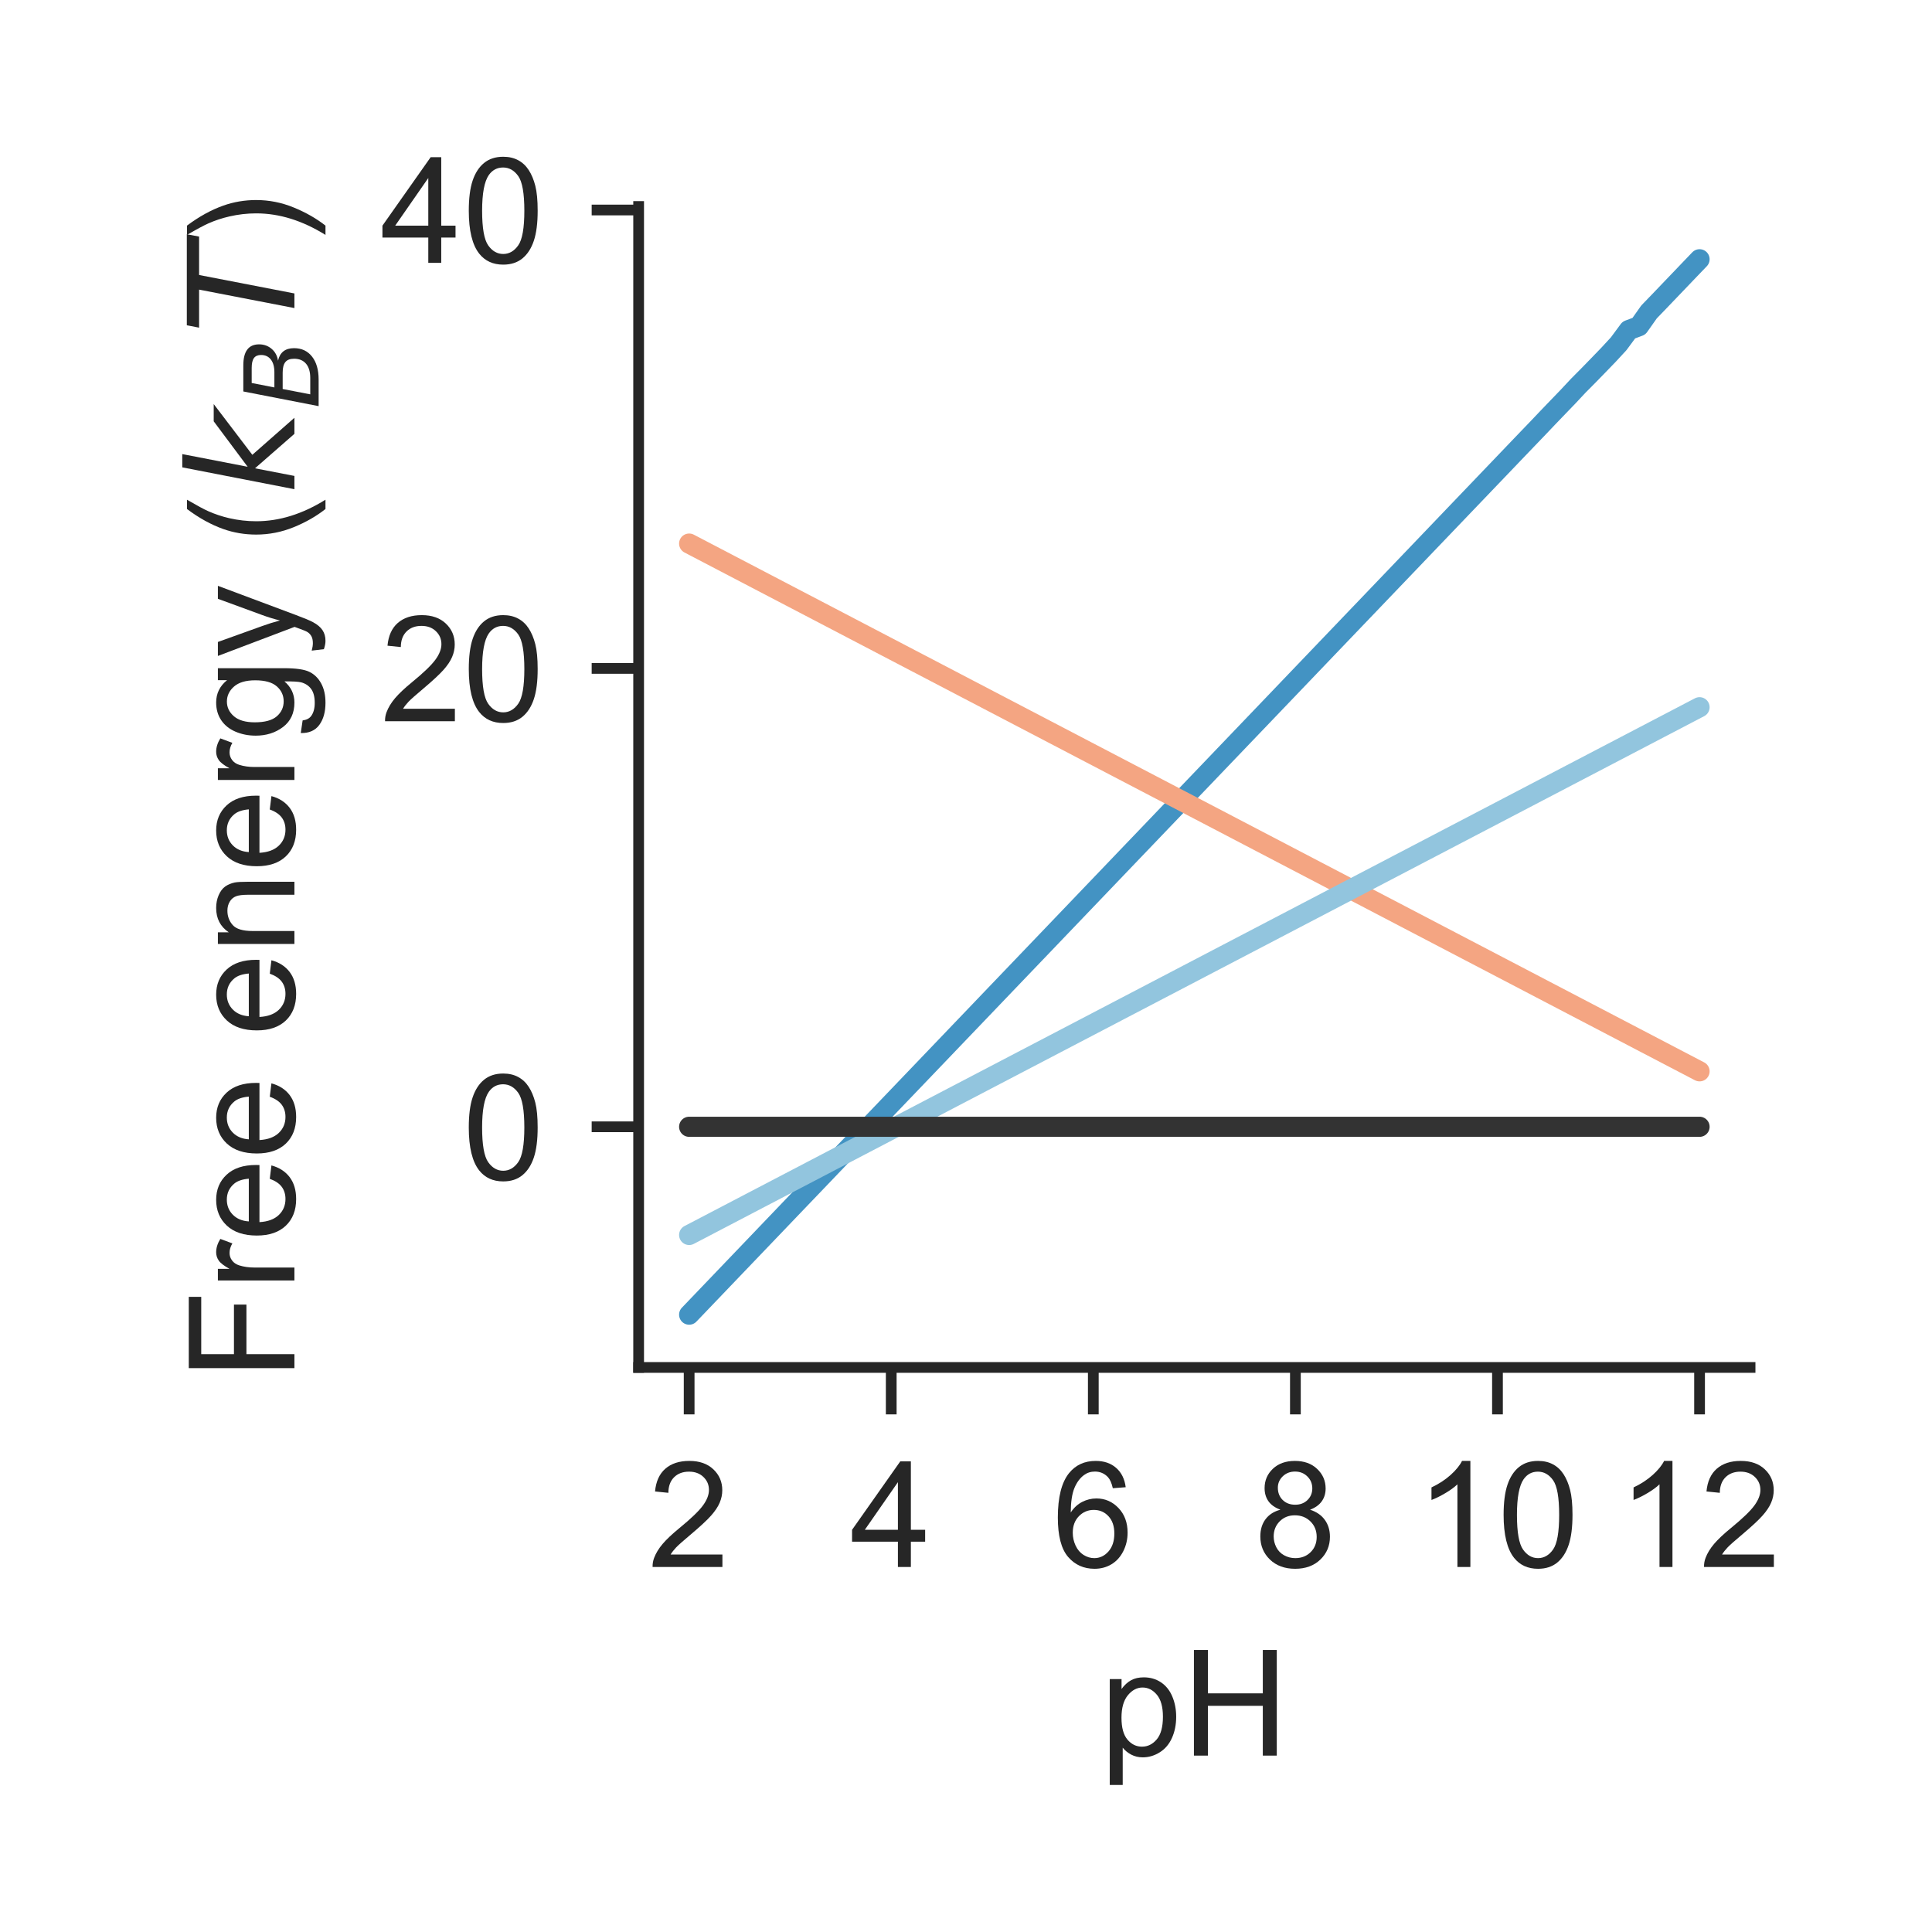 <?xml version="1.0" encoding="utf-8" standalone="no"?>
<!DOCTYPE svg PUBLIC "-//W3C//DTD SVG 1.1//EN"
  "http://www.w3.org/Graphics/SVG/1.1/DTD/svg11.dtd">
<!-- Created with matplotlib (http://matplotlib.org/) -->
<svg height="144pt" version="1.1" viewBox="0 0 144 144" width="144pt" xmlns="http://www.w3.org/2000/svg" xmlns:xlink="http://www.w3.org/1999/xlink">
 <defs>
  <style type="text/css">
*{stroke-linecap:butt;stroke-linejoin:round;}
  </style>
 </defs>
 <g id="figure_1">
  <g id="patch_1">
   <path d="M 0 144 
L 144 144 
L 144 0 
L 0 0 
z
" style="fill:#ffffff;"/>
  </g>
  <g id="axes_1">
   <g id="patch_2">
    <path d="M 47.6 101.92 
L 130.44 101.92 
L 130.44 15.39 
L 47.6 15.39 
z
" style="fill:#ffffff;"/>
   </g>
   <g id="matplotlib.axis_1">
    <g id="xtick_1">
     <g id="line2d_1">
      <defs>
       <path d="M 0 0 
L 0 3.5 
" id="m714e0ce5ae" style="stroke:#262626;stroke-width:0.8;"/>
      </defs>
      <g>
       <use style="fill:#262626;stroke:#262626;stroke-width:0.8;" x="51.365" xlink:href="#m714e0ce5ae" y="101.92"/>
      </g>
     </g>
     <g id="text_1">
      <!-- 2 -->
      <defs>
       <path d="M 50.344 8.453 
L 50.344 0 
L 3.031 0 
Q 2.938 3.172 4.047 6.109 
Q 5.859 10.938 9.828 15.625 
Q 13.812 20.312 21.344 26.469 
Q 33.016 36.031 37.109 41.625 
Q 41.219 47.219 41.219 52.203 
Q 41.219 57.422 37.469 61 
Q 33.734 64.594 27.734 64.594 
Q 21.391 64.594 17.578 60.781 
Q 13.766 56.984 13.719 50.25 
L 4.688 51.172 
Q 5.609 61.281 11.656 66.578 
Q 17.719 71.875 27.938 71.875 
Q 38.234 71.875 44.234 66.156 
Q 50.25 60.453 50.25 52 
Q 50.25 47.703 48.484 43.547 
Q 46.734 39.406 42.656 34.812 
Q 38.578 30.219 29.109 22.219 
Q 21.188 15.578 18.938 13.203 
Q 16.703 10.844 15.234 8.453 
z
" id="ArialMT-32"/>
      </defs>
      <g style="fill:#262626;" transform="translate(48.307 116.794)scale(0.11 -0.11)">
       <use xlink:href="#ArialMT-32"/>
      </g>
     </g>
    </g>
    <g id="xtick_2">
     <g id="line2d_2">
      <g>
       <use style="fill:#262626;stroke:#262626;stroke-width:0.8;" x="66.427" xlink:href="#m714e0ce5ae" y="101.92"/>
      </g>
     </g>
     <g id="text_2">
      <!-- 4 -->
      <defs>
       <path d="M 32.328 0 
L 32.328 17.141 
L 1.266 17.141 
L 1.266 25.203 
L 33.938 71.578 
L 41.109 71.578 
L 41.109 25.203 
L 50.781 25.203 
L 50.781 17.141 
L 41.109 17.141 
L 41.109 0 
z
M 32.328 25.203 
L 32.328 57.469 
L 9.906 25.203 
z
" id="ArialMT-34"/>
      </defs>
      <g style="fill:#262626;" transform="translate(63.369 116.794)scale(0.11 -0.11)">
       <use xlink:href="#ArialMT-34"/>
      </g>
     </g>
    </g>
    <g id="xtick_3">
     <g id="line2d_3">
      <g>
       <use style="fill:#262626;stroke:#262626;stroke-width:0.8;" x="81.489" xlink:href="#m714e0ce5ae" y="101.92"/>
      </g>
     </g>
     <g id="text_3">
      <!-- 6 -->
      <defs>
       <path d="M 49.75 54.047 
L 41.016 53.375 
Q 39.844 58.547 37.703 60.891 
Q 34.125 64.656 28.906 64.656 
Q 24.703 64.656 21.531 62.312 
Q 17.391 59.281 14.984 53.469 
Q 12.594 47.656 12.5 36.922 
Q 15.672 41.75 20.266 44.094 
Q 24.859 46.438 29.891 46.438 
Q 38.672 46.438 44.844 39.969 
Q 51.031 33.5 51.031 23.25 
Q 51.031 16.5 48.125 10.719 
Q 45.219 4.938 40.141 1.859 
Q 35.062 -1.219 28.609 -1.219 
Q 17.625 -1.219 10.688 6.859 
Q 3.766 14.938 3.766 33.5 
Q 3.766 54.25 11.422 63.672 
Q 18.109 71.875 29.438 71.875 
Q 37.891 71.875 43.281 67.141 
Q 48.688 62.406 49.75 54.047 
z
M 13.875 23.188 
Q 13.875 18.656 15.797 14.5 
Q 17.719 10.359 21.188 8.172 
Q 24.656 6 28.469 6 
Q 34.031 6 38.031 10.484 
Q 42.047 14.984 42.047 22.703 
Q 42.047 30.125 38.078 34.391 
Q 34.125 38.672 28.125 38.672 
Q 22.172 38.672 18.016 34.391 
Q 13.875 30.125 13.875 23.188 
z
" id="ArialMT-36"/>
      </defs>
      <g style="fill:#262626;" transform="translate(78.431 116.794)scale(0.11 -0.11)">
       <use xlink:href="#ArialMT-36"/>
      </g>
     </g>
    </g>
    <g id="xtick_4">
     <g id="line2d_4">
      <g>
       <use style="fill:#262626;stroke:#262626;stroke-width:0.8;" x="96.551" xlink:href="#m714e0ce5ae" y="101.92"/>
      </g>
     </g>
     <g id="text_4">
      <!-- 8 -->
      <defs>
       <path d="M 17.672 38.812 
Q 12.203 40.828 9.562 44.531 
Q 6.938 48.25 6.938 53.422 
Q 6.938 61.234 12.547 66.547 
Q 18.172 71.875 27.484 71.875 
Q 36.859 71.875 42.578 66.422 
Q 48.297 60.984 48.297 53.172 
Q 48.297 48.188 45.672 44.5 
Q 43.062 40.828 37.75 38.812 
Q 44.344 36.672 47.781 31.875 
Q 51.219 27.094 51.219 20.453 
Q 51.219 11.281 44.719 5.031 
Q 38.234 -1.219 27.641 -1.219 
Q 17.047 -1.219 10.547 5.047 
Q 4.047 11.328 4.047 20.703 
Q 4.047 27.688 7.594 32.391 
Q 11.141 37.109 17.672 38.812 
z
M 15.922 53.719 
Q 15.922 48.641 19.188 45.406 
Q 22.469 42.188 27.688 42.188 
Q 32.766 42.188 36.016 45.375 
Q 39.266 48.578 39.266 53.219 
Q 39.266 58.062 35.906 61.359 
Q 32.562 64.656 27.594 64.656 
Q 22.562 64.656 19.234 61.422 
Q 15.922 58.203 15.922 53.719 
z
M 13.094 20.656 
Q 13.094 16.891 14.875 13.375 
Q 16.656 9.859 20.172 7.922 
Q 23.688 6 27.734 6 
Q 34.031 6 38.125 10.047 
Q 42.234 14.109 42.234 20.359 
Q 42.234 26.703 38.016 30.859 
Q 33.797 35.016 27.438 35.016 
Q 21.234 35.016 17.156 30.906 
Q 13.094 26.812 13.094 20.656 
z
" id="ArialMT-38"/>
      </defs>
      <g style="fill:#262626;" transform="translate(93.492 116.794)scale(0.11 -0.11)">
       <use xlink:href="#ArialMT-38"/>
      </g>
     </g>
    </g>
    <g id="xtick_5">
     <g id="line2d_5">
      <g>
       <use style="fill:#262626;stroke:#262626;stroke-width:0.8;" x="111.613" xlink:href="#m714e0ce5ae" y="101.92"/>
      </g>
     </g>
     <g id="text_5">
      <!-- 10 -->
      <defs>
       <path d="M 37.25 0 
L 28.469 0 
L 28.469 56 
Q 25.297 52.984 20.141 49.953 
Q 14.984 46.922 10.891 45.406 
L 10.891 53.906 
Q 18.266 57.375 23.781 62.297 
Q 29.297 67.234 31.594 71.875 
L 37.25 71.875 
z
" id="ArialMT-31"/>
       <path d="M 4.156 35.297 
Q 4.156 48 6.766 55.734 
Q 9.375 63.484 14.516 67.672 
Q 19.672 71.875 27.484 71.875 
Q 33.25 71.875 37.594 69.547 
Q 41.938 67.234 44.766 62.859 
Q 47.609 58.5 49.219 52.219 
Q 50.828 45.953 50.828 35.297 
Q 50.828 22.703 48.234 14.969 
Q 45.656 7.234 40.5 3 
Q 35.359 -1.219 27.484 -1.219 
Q 17.141 -1.219 11.234 6.203 
Q 4.156 15.141 4.156 35.297 
z
M 13.188 35.297 
Q 13.188 17.672 17.312 11.828 
Q 21.438 6 27.484 6 
Q 33.547 6 37.672 11.859 
Q 41.797 17.719 41.797 35.297 
Q 41.797 52.984 37.672 58.781 
Q 33.547 64.594 27.391 64.594 
Q 21.344 64.594 17.719 59.469 
Q 13.188 52.938 13.188 35.297 
z
" id="ArialMT-30"/>
      </defs>
      <g style="fill:#262626;" transform="translate(105.496 116.794)scale(0.11 -0.11)">
       <use xlink:href="#ArialMT-31"/>
       <use x="55.615" xlink:href="#ArialMT-30"/>
      </g>
     </g>
    </g>
    <g id="xtick_6">
     <g id="line2d_6">
      <g>
       <use style="fill:#262626;stroke:#262626;stroke-width:0.8;" x="126.675" xlink:href="#m714e0ce5ae" y="101.92"/>
      </g>
     </g>
     <g id="text_6">
      <!-- 12 -->
      <g style="fill:#262626;" transform="translate(120.558 116.794)scale(0.11 -0.11)">
       <use xlink:href="#ArialMT-31"/>
       <use x="55.615" xlink:href="#ArialMT-32"/>
      </g>
     </g>
    </g>
    <g id="text_7">
     <!-- pH -->
     <defs>
      <path d="M 6.594 -19.875 
L 6.594 51.859 
L 14.594 51.859 
L 14.594 45.125 
Q 17.438 49.078 21 51.047 
Q 24.562 53.031 29.641 53.031 
Q 36.281 53.031 41.359 49.609 
Q 46.438 46.188 49.016 39.953 
Q 51.609 33.734 51.609 26.312 
Q 51.609 18.359 48.75 11.984 
Q 45.906 5.609 40.453 2.219 
Q 35.016 -1.172 29 -1.172 
Q 24.609 -1.172 21.109 0.688 
Q 17.625 2.547 15.375 5.375 
L 15.375 -19.875 
z
M 14.547 25.641 
Q 14.547 15.625 18.594 10.844 
Q 22.656 6.062 28.422 6.062 
Q 34.281 6.062 38.453 11.016 
Q 42.625 15.969 42.625 26.375 
Q 42.625 36.281 38.547 41.203 
Q 34.469 46.141 28.812 46.141 
Q 23.188 46.141 18.859 40.891 
Q 14.547 35.641 14.547 25.641 
z
" id="ArialMT-70"/>
      <path d="M 8.016 0 
L 8.016 71.578 
L 17.484 71.578 
L 17.484 42.188 
L 54.688 42.188 
L 54.688 71.578 
L 64.156 71.578 
L 64.156 0 
L 54.688 0 
L 54.688 33.734 
L 17.484 33.734 
L 17.484 0 
z
" id="ArialMT-48"/>
     </defs>
     <g style="fill:#262626;" transform="translate(81.989 130.853)scale(0.11 -0.11)">
      <use xlink:href="#ArialMT-70"/>
      <use x="55.615" xlink:href="#ArialMT-48"/>
     </g>
    </g>
   </g>
   <g id="matplotlib.axis_2">
    <g id="ytick_1">
     <g id="line2d_7">
      <defs>
       <path d="M 0 0 
L -3.5 0 
" id="md554bbc923" style="stroke:#262626;stroke-width:0.8;"/>
      </defs>
      <g>
       <use style="fill:#262626;stroke:#262626;stroke-width:0.8;" x="47.6" xlink:href="#md554bbc923" y="83.984"/>
      </g>
     </g>
     <g id="text_8">
      <!-- 0 -->
      <g style="fill:#262626;" transform="translate(34.483 87.921)scale(0.11 -0.11)">
       <use xlink:href="#ArialMT-30"/>
      </g>
     </g>
    </g>
    <g id="ytick_2">
     <g id="line2d_8">
      <g>
       <use style="fill:#262626;stroke:#262626;stroke-width:0.8;" x="47.6" xlink:href="#md554bbc923" y="49.818"/>
      </g>
     </g>
     <g id="text_9">
      <!-- 20 -->
      <g style="fill:#262626;" transform="translate(28.366 53.755)scale(0.11 -0.11)">
       <use xlink:href="#ArialMT-32"/>
       <use x="55.615" xlink:href="#ArialMT-30"/>
      </g>
     </g>
    </g>
    <g id="ytick_3">
     <g id="line2d_9">
      <g>
       <use style="fill:#262626;stroke:#262626;stroke-width:0.8;" x="47.6" xlink:href="#md554bbc923" y="15.653"/>
      </g>
     </g>
     <g id="text_10">
      <!-- 40 -->
      <g style="fill:#262626;" transform="translate(28.366 19.59)scale(0.11 -0.11)">
       <use xlink:href="#ArialMT-34"/>
       <use x="55.615" xlink:href="#ArialMT-30"/>
      </g>
     </g>
    </g>
    <g id="text_11">
     <!-- Free energy ($k_B T$) -->
     <defs>
      <path d="M 8.203 0 
L 8.203 71.578 
L 56.5 71.578 
L 56.5 63.141 
L 17.672 63.141 
L 17.672 40.969 
L 51.266 40.969 
L 51.266 32.516 
L 17.672 32.516 
L 17.672 0 
z
" id="ArialMT-46"/>
      <path d="M 6.5 0 
L 6.5 51.859 
L 14.406 51.859 
L 14.406 44 
Q 17.438 49.516 20 51.266 
Q 22.562 53.031 25.641 53.031 
Q 30.078 53.031 34.672 50.203 
L 31.641 42.047 
Q 28.422 43.953 25.203 43.953 
Q 22.312 43.953 20.016 42.219 
Q 17.719 40.484 16.75 37.406 
Q 15.281 32.719 15.281 27.156 
L 15.281 0 
z
" id="ArialMT-72"/>
      <path d="M 42.094 16.703 
L 51.172 15.578 
Q 49.031 7.625 43.219 3.219 
Q 37.406 -1.172 28.375 -1.172 
Q 17 -1.172 10.328 5.828 
Q 3.656 12.844 3.656 25.484 
Q 3.656 38.578 10.391 45.797 
Q 17.141 53.031 27.875 53.031 
Q 38.281 53.031 44.875 45.953 
Q 51.469 38.875 51.469 26.031 
Q 51.469 25.25 51.422 23.688 
L 12.75 23.688 
Q 13.234 15.141 17.578 10.594 
Q 21.922 6.062 28.422 6.062 
Q 33.25 6.062 36.672 8.594 
Q 40.094 11.141 42.094 16.703 
z
M 13.234 30.906 
L 42.188 30.906 
Q 41.609 37.453 38.875 40.719 
Q 34.672 45.797 27.984 45.797 
Q 21.922 45.797 17.797 41.75 
Q 13.672 37.703 13.234 30.906 
z
" id="ArialMT-65"/>
      <path id="ArialMT-20"/>
      <path d="M 6.594 0 
L 6.594 51.859 
L 14.5 51.859 
L 14.5 44.484 
Q 20.219 53.031 31 53.031 
Q 35.688 53.031 39.625 51.344 
Q 43.562 49.656 45.516 46.922 
Q 47.469 44.188 48.25 40.438 
Q 48.734 37.984 48.734 31.891 
L 48.734 0 
L 39.938 0 
L 39.938 31.547 
Q 39.938 36.922 38.906 39.578 
Q 37.891 42.234 35.281 43.812 
Q 32.672 45.406 29.156 45.406 
Q 23.531 45.406 19.453 41.844 
Q 15.375 38.281 15.375 28.328 
L 15.375 0 
z
" id="ArialMT-6e"/>
      <path d="M 4.984 -4.297 
L 13.531 -5.562 
Q 14.062 -9.516 16.5 -11.328 
Q 19.781 -13.766 25.438 -13.766 
Q 31.547 -13.766 34.859 -11.328 
Q 38.188 -8.891 39.359 -4.5 
Q 40.047 -1.812 39.984 6.781 
Q 34.234 0 25.641 0 
Q 14.938 0 9.078 7.719 
Q 3.219 15.438 3.219 26.219 
Q 3.219 33.641 5.906 39.906 
Q 8.594 46.188 13.688 49.609 
Q 18.797 53.031 25.688 53.031 
Q 34.859 53.031 40.828 45.609 
L 40.828 51.859 
L 48.922 51.859 
L 48.922 7.031 
Q 48.922 -5.078 46.453 -10.125 
Q 44 -15.188 38.641 -18.109 
Q 33.297 -21.047 25.484 -21.047 
Q 16.219 -21.047 10.5 -16.875 
Q 4.781 -12.703 4.984 -4.297 
z
M 12.25 26.859 
Q 12.25 16.656 16.297 11.969 
Q 20.359 7.281 26.469 7.281 
Q 32.516 7.281 36.609 11.938 
Q 40.719 16.609 40.719 26.562 
Q 40.719 36.078 36.5 40.906 
Q 32.281 45.75 26.312 45.75 
Q 20.453 45.75 16.344 40.984 
Q 12.25 36.234 12.25 26.859 
z
" id="ArialMT-67"/>
      <path d="M 6.203 -19.969 
L 5.219 -11.719 
Q 8.109 -12.5 10.25 -12.5 
Q 13.188 -12.5 14.938 -11.516 
Q 16.703 -10.547 17.828 -8.797 
Q 18.656 -7.469 20.516 -2.25 
Q 20.75 -1.516 21.297 -0.094 
L 1.609 51.859 
L 11.078 51.859 
L 21.875 21.828 
Q 23.969 16.109 25.641 9.812 
Q 27.156 15.875 29.25 21.625 
L 40.328 51.859 
L 49.125 51.859 
L 29.391 -0.875 
Q 26.219 -9.422 24.469 -12.641 
Q 22.125 -17 19.094 -19.016 
Q 16.062 -21.047 11.859 -21.047 
Q 9.328 -21.047 6.203 -19.969 
z
" id="ArialMT-79"/>
      <path d="M 23.391 -21.047 
Q 16.109 -11.859 11.078 0.438 
Q 6.062 12.75 6.062 25.922 
Q 6.062 37.547 9.812 48.188 
Q 14.203 60.547 23.391 72.797 
L 29.688 72.797 
Q 23.781 62.641 21.875 58.297 
Q 18.891 51.562 17.188 44.234 
Q 15.094 35.109 15.094 25.875 
Q 15.094 2.391 29.688 -21.047 
z
" id="ArialMT-28"/>
      <path d="M 18.312 75.984 
L 27.297 75.984 
L 18.703 31.688 
L 49.516 54.688 
L 61.188 54.688 
L 26.812 28.516 
L 51.906 0 
L 41.016 0 
L 17.672 26.703 
L 12.5 0 
L 3.516 0 
z
" id="DejaVuSans-Oblique-6b"/>
      <path d="M 16.891 72.906 
L 42.094 72.906 
Q 52.344 72.906 57.422 69.094 
Q 62.5 65.281 62.5 57.625 
Q 62.5 50.594 58.125 45.484 
Q 53.766 40.375 46.688 39.312 
Q 52.734 37.938 55.766 34.078 
Q 58.797 30.219 58.797 23.781 
Q 58.797 12.797 50.656 6.391 
Q 42.531 0 28.422 0 
L 2.688 0 
z
M 19.281 34.812 
L 14.109 8.109 
L 29.984 8.109 
Q 38.922 8.109 43.75 12.203 
Q 48.578 16.312 48.578 23.781 
Q 48.578 29.547 45.375 32.172 
Q 42.188 34.812 35.109 34.812 
z
M 25.094 64.797 
L 20.797 42.828 
L 35.5 42.828 
Q 43.359 42.828 47.781 46.234 
Q 52.203 49.656 52.203 55.719 
Q 52.203 60.453 49.219 62.625 
Q 46.234 64.797 39.703 64.797 
z
" id="DejaVuSans-Oblique-42"/>
      <path d="M 5.906 72.906 
L 67.578 72.906 
L 66.016 64.594 
L 39.984 64.594 
L 27.484 0 
L 17.578 0 
L 30.078 64.594 
L 4.297 64.594 
z
" id="DejaVuSans-Oblique-54"/>
      <path d="M 12.359 -21.047 
L 6.062 -21.047 
Q 20.656 2.391 20.656 25.875 
Q 20.656 35.062 18.562 44.094 
Q 16.891 51.422 13.922 58.156 
Q 12.016 62.547 6.062 72.797 
L 12.359 72.797 
Q 21.531 60.547 25.922 48.188 
Q 29.688 37.547 29.688 25.922 
Q 29.688 12.75 24.625 0.438 
Q 19.578 -11.859 12.359 -21.047 
z
" id="ArialMT-29"/>
     </defs>
     <g style="fill:#262626;" transform="translate(21.946 102.875)rotate(-90)scale(0.11 -0.11)">
      <use transform="translate(0 0.016)" xlink:href="#ArialMT-46"/>
      <use transform="translate(61.084 0.016)" xlink:href="#ArialMT-72"/>
      <use transform="translate(94.385 0.016)" xlink:href="#ArialMT-65"/>
      <use transform="translate(150 0.016)" xlink:href="#ArialMT-65"/>
      <use transform="translate(205.615 0.016)" xlink:href="#ArialMT-20"/>
      <use transform="translate(233.398 0.016)" xlink:href="#ArialMT-65"/>
      <use transform="translate(289.014 0.016)" xlink:href="#ArialMT-6e"/>
      <use transform="translate(344.629 0.016)" xlink:href="#ArialMT-65"/>
      <use transform="translate(400.244 0.016)" xlink:href="#ArialMT-72"/>
      <use transform="translate(433.545 0.016)" xlink:href="#ArialMT-67"/>
      <use transform="translate(489.16 0.016)" xlink:href="#ArialMT-79"/>
      <use transform="translate(539.16 0.016)" xlink:href="#ArialMT-20"/>
      <use transform="translate(566.943 0.016)" xlink:href="#ArialMT-28"/>
      <use transform="translate(600.244 0.016)" xlink:href="#DejaVuSans-Oblique-6b"/>
      <use transform="translate(658.154 -16.391)scale(0.7)" xlink:href="#DejaVuSans-Oblique-42"/>
      <use transform="translate(708.911 0.016)" xlink:href="#DejaVuSans-Oblique-54"/>
      <use transform="translate(769.995 0.016)" xlink:href="#ArialMT-29"/>
     </g>
    </g>
   </g>
   <g id="patch_3">
    <path d="M 47.6 101.92 
L 47.6 15.39 
" style="fill:none;stroke:#262626;stroke-linecap:square;stroke-linejoin:miter;stroke-width:0.8;"/>
   </g>
   <g id="patch_4">
    <path d="M 47.6 101.92 
L 130.44 101.92 
" style="fill:none;stroke:#262626;stroke-linecap:square;stroke-linejoin:miter;stroke-width:0.8;"/>
   </g>
   <g id="line2d_10">
    <path clip-path="url(#p17f326ddcf)" d="M 51.365 97.987 
L 52.119 97.2 
L 52.872 96.413 
L 53.625 95.627 
L 54.378 94.84 
L 55.131 94.053 
L 55.884 93.267 
L 56.637 92.48 
L 57.39 91.693 
L 58.143 90.907 
L 58.896 90.12 
L 59.649 89.333 
L 60.403 88.547 
L 61.156 87.76 
L 61.909 86.973 
L 62.662 86.186 
L 63.415 85.4 
L 64.168 84.613 
L 64.921 83.826 
L 65.674 83.04 
L 66.427 82.253 
L 67.18 81.466 
L 67.933 80.68 
L 68.687 79.893 
L 69.44 79.106 
L 70.193 78.32 
L 70.946 77.533 
L 71.699 76.746 
L 72.452 75.96 
L 73.205 75.173 
L 73.958 74.386 
L 74.711 73.599 
L 75.464 72.813 
L 76.217 72.026 
L 76.971 71.239 
L 77.724 70.453 
L 78.477 69.666 
L 79.23 68.879 
L 79.983 68.093 
L 80.736 67.306 
L 81.489 66.519 
L 82.242 65.733 
L 82.995 64.946 
L 83.748 64.159 
L 84.501 63.372 
L 85.255 62.586 
L 86.008 61.799 
L 86.761 61.012 
L 87.514 60.226 
L 88.267 59.439 
L 89.02 58.652 
L 89.773 57.866 
L 90.526 57.079 
L 91.279 56.292 
L 92.032 55.506 
L 92.785 54.719 
L 93.539 53.932 
L 94.292 53.146 
L 95.045 52.359 
L 95.798 51.572 
L 96.551 50.785 
L 97.304 49.999 
L 98.057 49.212 
L 98.81 48.425 
L 99.563 47.639 
L 100.316 46.852 
L 101.069 46.065 
L 101.823 45.279 
L 102.576 44.492 
L 103.329 43.705 
L 104.082 42.919 
L 104.835 42.132 
L 105.588 41.345 
L 106.341 40.558 
L 107.094 39.772 
L 107.847 38.985 
L 108.6 38.198 
L 109.353 37.412 
L 110.107 36.625 
L 110.86 35.838 
L 111.613 35.052 
L 112.366 34.265 
L 113.119 33.478 
L 113.872 32.692 
L 114.625 31.909 
L 115.378 31.116 
L 116.131 30.333 
L 116.884 29.552 
L 117.637 28.746 
L 118.391 27.987 
L 119.144 27.213 
L 119.897 26.434 
L 120.65 25.618 
L 121.403 24.598 
L 122.156 24.316 
L 122.909 23.25 
L 123.662 22.47 
L 124.415 21.683 
L 125.168 20.897 
L 125.921 20.11 
L 126.675 19.324 
" style="fill:none;stroke:#4393c3;stroke-linecap:round;stroke-width:1.5;"/>
   </g>
   <g id="line2d_11">
    <path clip-path="url(#p17f326ddcf)" d="M 51.365 40.515 
L 52.119 40.909 
L 52.872 41.302 
L 53.625 41.695 
L 54.378 42.089 
L 55.131 42.482 
L 55.884 42.875 
L 56.637 43.269 
L 57.39 43.662 
L 58.143 44.055 
L 58.896 44.449 
L 59.649 44.842 
L 60.403 45.235 
L 61.156 45.629 
L 61.909 46.022 
L 62.662 46.415 
L 63.415 46.809 
L 64.168 47.202 
L 64.921 47.595 
L 65.674 47.989 
L 66.427 48.382 
L 67.18 48.775 
L 67.933 49.169 
L 68.687 49.562 
L 69.44 49.955 
L 70.193 50.349 
L 70.946 50.742 
L 71.699 51.136 
L 72.452 51.529 
L 73.205 51.922 
L 73.958 52.316 
L 74.711 52.709 
L 75.464 53.102 
L 76.217 53.496 
L 76.971 53.889 
L 77.724 54.282 
L 78.477 54.676 
L 79.23 55.069 
L 79.983 55.462 
L 80.736 55.856 
L 81.489 56.249 
L 82.242 56.642 
L 82.995 57.036 
L 83.748 57.429 
L 84.501 57.822 
L 85.255 58.216 
L 86.008 58.609 
L 86.761 59.002 
L 87.514 59.396 
L 88.267 59.789 
L 89.02 60.182 
L 89.773 60.576 
L 90.526 60.969 
L 91.279 61.362 
L 92.032 61.756 
L 92.785 62.149 
L 93.539 62.543 
L 94.292 62.936 
L 95.045 63.329 
L 95.798 63.723 
L 96.551 64.116 
L 97.304 64.509 
L 98.057 64.903 
L 98.81 65.296 
L 99.563 65.689 
L 100.316 66.083 
L 101.069 66.476 
L 101.823 66.869 
L 102.576 67.263 
L 103.329 67.656 
L 104.082 68.049 
L 104.835 68.443 
L 105.588 68.836 
L 106.341 69.229 
L 107.094 69.623 
L 107.847 70.016 
L 108.6 70.409 
L 109.353 70.803 
L 110.107 71.196 
L 110.86 71.589 
L 111.613 71.983 
L 112.366 72.376 
L 113.119 72.769 
L 113.872 73.163 
L 114.625 73.556 
L 115.378 73.95 
L 116.131 74.343 
L 116.884 74.736 
L 117.637 75.13 
L 118.391 75.523 
L 119.144 75.916 
L 119.897 76.31 
L 120.65 76.703 
L 121.403 77.096 
L 122.156 77.49 
L 122.909 77.883 
L 123.662 78.276 
L 124.415 78.67 
L 125.168 79.063 
L 125.921 79.456 
L 126.675 79.85 
" style="fill:none;stroke:#f4a582;stroke-linecap:round;stroke-width:1.5;"/>
   </g>
   <g id="line2d_12">
    <path clip-path="url(#p17f326ddcf)" d="M 51.365 92.047 
L 52.119 91.654 
L 52.872 91.261 
L 53.625 90.867 
L 54.378 90.474 
L 55.131 90.081 
L 55.884 89.687 
L 56.637 89.294 
L 57.39 88.901 
L 58.143 88.507 
L 58.896 88.114 
L 59.649 87.721 
L 60.403 87.327 
L 61.156 86.934 
L 61.909 86.54 
L 62.662 86.147 
L 63.415 85.754 
L 64.168 85.36 
L 64.921 84.967 
L 65.674 84.574 
L 66.427 84.18 
L 67.18 83.787 
L 67.933 83.394 
L 68.687 83 
L 69.44 82.607 
L 70.193 82.214 
L 70.946 81.82 
L 71.699 81.427 
L 72.452 81.034 
L 73.205 80.64 
L 73.958 80.247 
L 74.711 79.854 
L 75.464 79.46 
L 76.217 79.067 
L 76.971 78.674 
L 77.724 78.28 
L 78.477 77.887 
L 79.23 77.494 
L 79.983 77.1 
L 80.736 76.707 
L 81.489 76.314 
L 82.242 75.92 
L 82.995 75.527 
L 83.748 75.133 
L 84.501 74.74 
L 85.255 74.347 
L 86.008 73.953 
L 86.761 73.56 
L 87.514 73.167 
L 88.267 72.773 
L 89.02 72.38 
L 89.773 71.987 
L 90.526 71.593 
L 91.279 71.2 
L 92.032 70.807 
L 92.785 70.413 
L 93.539 70.02 
L 94.292 69.627 
L 95.045 69.233 
L 95.798 68.84 
L 96.551 68.447 
L 97.304 68.053 
L 98.057 67.66 
L 98.81 67.267 
L 99.563 66.873 
L 100.316 66.48 
L 101.069 66.087 
L 101.823 65.693 
L 102.576 65.3 
L 103.329 64.907 
L 104.082 64.513 
L 104.835 64.12 
L 105.588 63.726 
L 106.341 63.333 
L 107.094 62.94 
L 107.847 62.546 
L 108.6 62.153 
L 109.353 61.76 
L 110.107 61.366 
L 110.86 60.973 
L 111.613 60.58 
L 112.366 60.186 
L 113.119 59.793 
L 113.872 59.4 
L 114.625 59.006 
L 115.378 58.613 
L 116.131 58.22 
L 116.884 57.826 
L 117.637 57.433 
L 118.391 57.04 
L 119.144 56.646 
L 119.897 56.253 
L 120.65 55.86 
L 121.403 55.466 
L 122.156 55.073 
L 122.909 54.68 
L 123.662 54.286 
L 124.415 53.893 
L 125.168 53.5 
L 125.921 53.106 
L 126.675 52.713 
" style="fill:none;stroke:#92c5de;stroke-linecap:round;stroke-width:1.5;"/>
   </g>
   <g id="line2d_13">
    <path clip-path="url(#p17f326ddcf)" d="M 51.365 83.984 
L 52.119 83.984 
L 52.872 83.984 
L 53.625 83.984 
L 54.378 83.984 
L 55.131 83.984 
L 55.884 83.984 
L 56.637 83.984 
L 57.39 83.984 
L 58.143 83.984 
L 58.896 83.984 
L 59.649 83.984 
L 60.403 83.984 
L 61.156 83.984 
L 61.909 83.984 
L 62.662 83.984 
L 63.415 83.984 
L 64.168 83.984 
L 64.921 83.984 
L 65.674 83.984 
L 66.427 83.984 
L 67.18 83.984 
L 67.933 83.984 
L 68.687 83.984 
L 69.44 83.984 
L 70.193 83.984 
L 70.946 83.984 
L 71.699 83.984 
L 72.452 83.984 
L 73.205 83.984 
L 73.958 83.984 
L 74.711 83.984 
L 75.464 83.984 
L 76.217 83.984 
L 76.971 83.984 
L 77.724 83.984 
L 78.477 83.984 
L 79.23 83.984 
L 79.983 83.984 
L 80.736 83.984 
L 81.489 83.984 
L 82.242 83.984 
L 82.995 83.984 
L 83.748 83.984 
L 84.501 83.984 
L 85.255 83.984 
L 86.008 83.984 
L 86.761 83.984 
L 87.514 83.984 
L 88.267 83.984 
L 89.02 83.984 
L 89.773 83.984 
L 90.526 83.984 
L 91.279 83.984 
L 92.032 83.984 
L 92.785 83.984 
L 93.539 83.984 
L 94.292 83.984 
L 95.045 83.984 
L 95.798 83.984 
L 96.551 83.984 
L 97.304 83.984 
L 98.057 83.984 
L 98.81 83.984 
L 99.563 83.984 
L 100.316 83.984 
L 101.069 83.984 
L 101.823 83.984 
L 102.576 83.984 
L 103.329 83.984 
L 104.082 83.984 
L 104.835 83.984 
L 105.588 83.984 
L 106.341 83.984 
L 107.094 83.984 
L 107.847 83.984 
L 108.6 83.984 
L 109.353 83.984 
L 110.107 83.984 
L 110.86 83.984 
L 111.613 83.984 
L 112.366 83.984 
L 113.119 83.984 
L 113.872 83.984 
L 114.625 83.984 
L 115.378 83.984 
L 116.131 83.984 
L 116.884 83.984 
L 117.637 83.984 
L 118.391 83.984 
L 119.144 83.984 
L 119.897 83.984 
L 120.65 83.984 
L 121.403 83.984 
L 122.156 83.984 
L 122.909 83.984 
L 123.662 83.984 
L 124.415 83.984 
L 125.168 83.984 
L 125.921 83.984 
L 126.675 83.984 
" style="fill:none;stroke:#333333;stroke-linecap:round;stroke-width:1.5;"/>
   </g>
  </g>
 </g>
 <defs>
  <clipPath id="p17f326ddcf">
   <rect height="86.53" width="82.84" x="47.6" y="15.39"/>
  </clipPath>
 </defs>
</svg>
